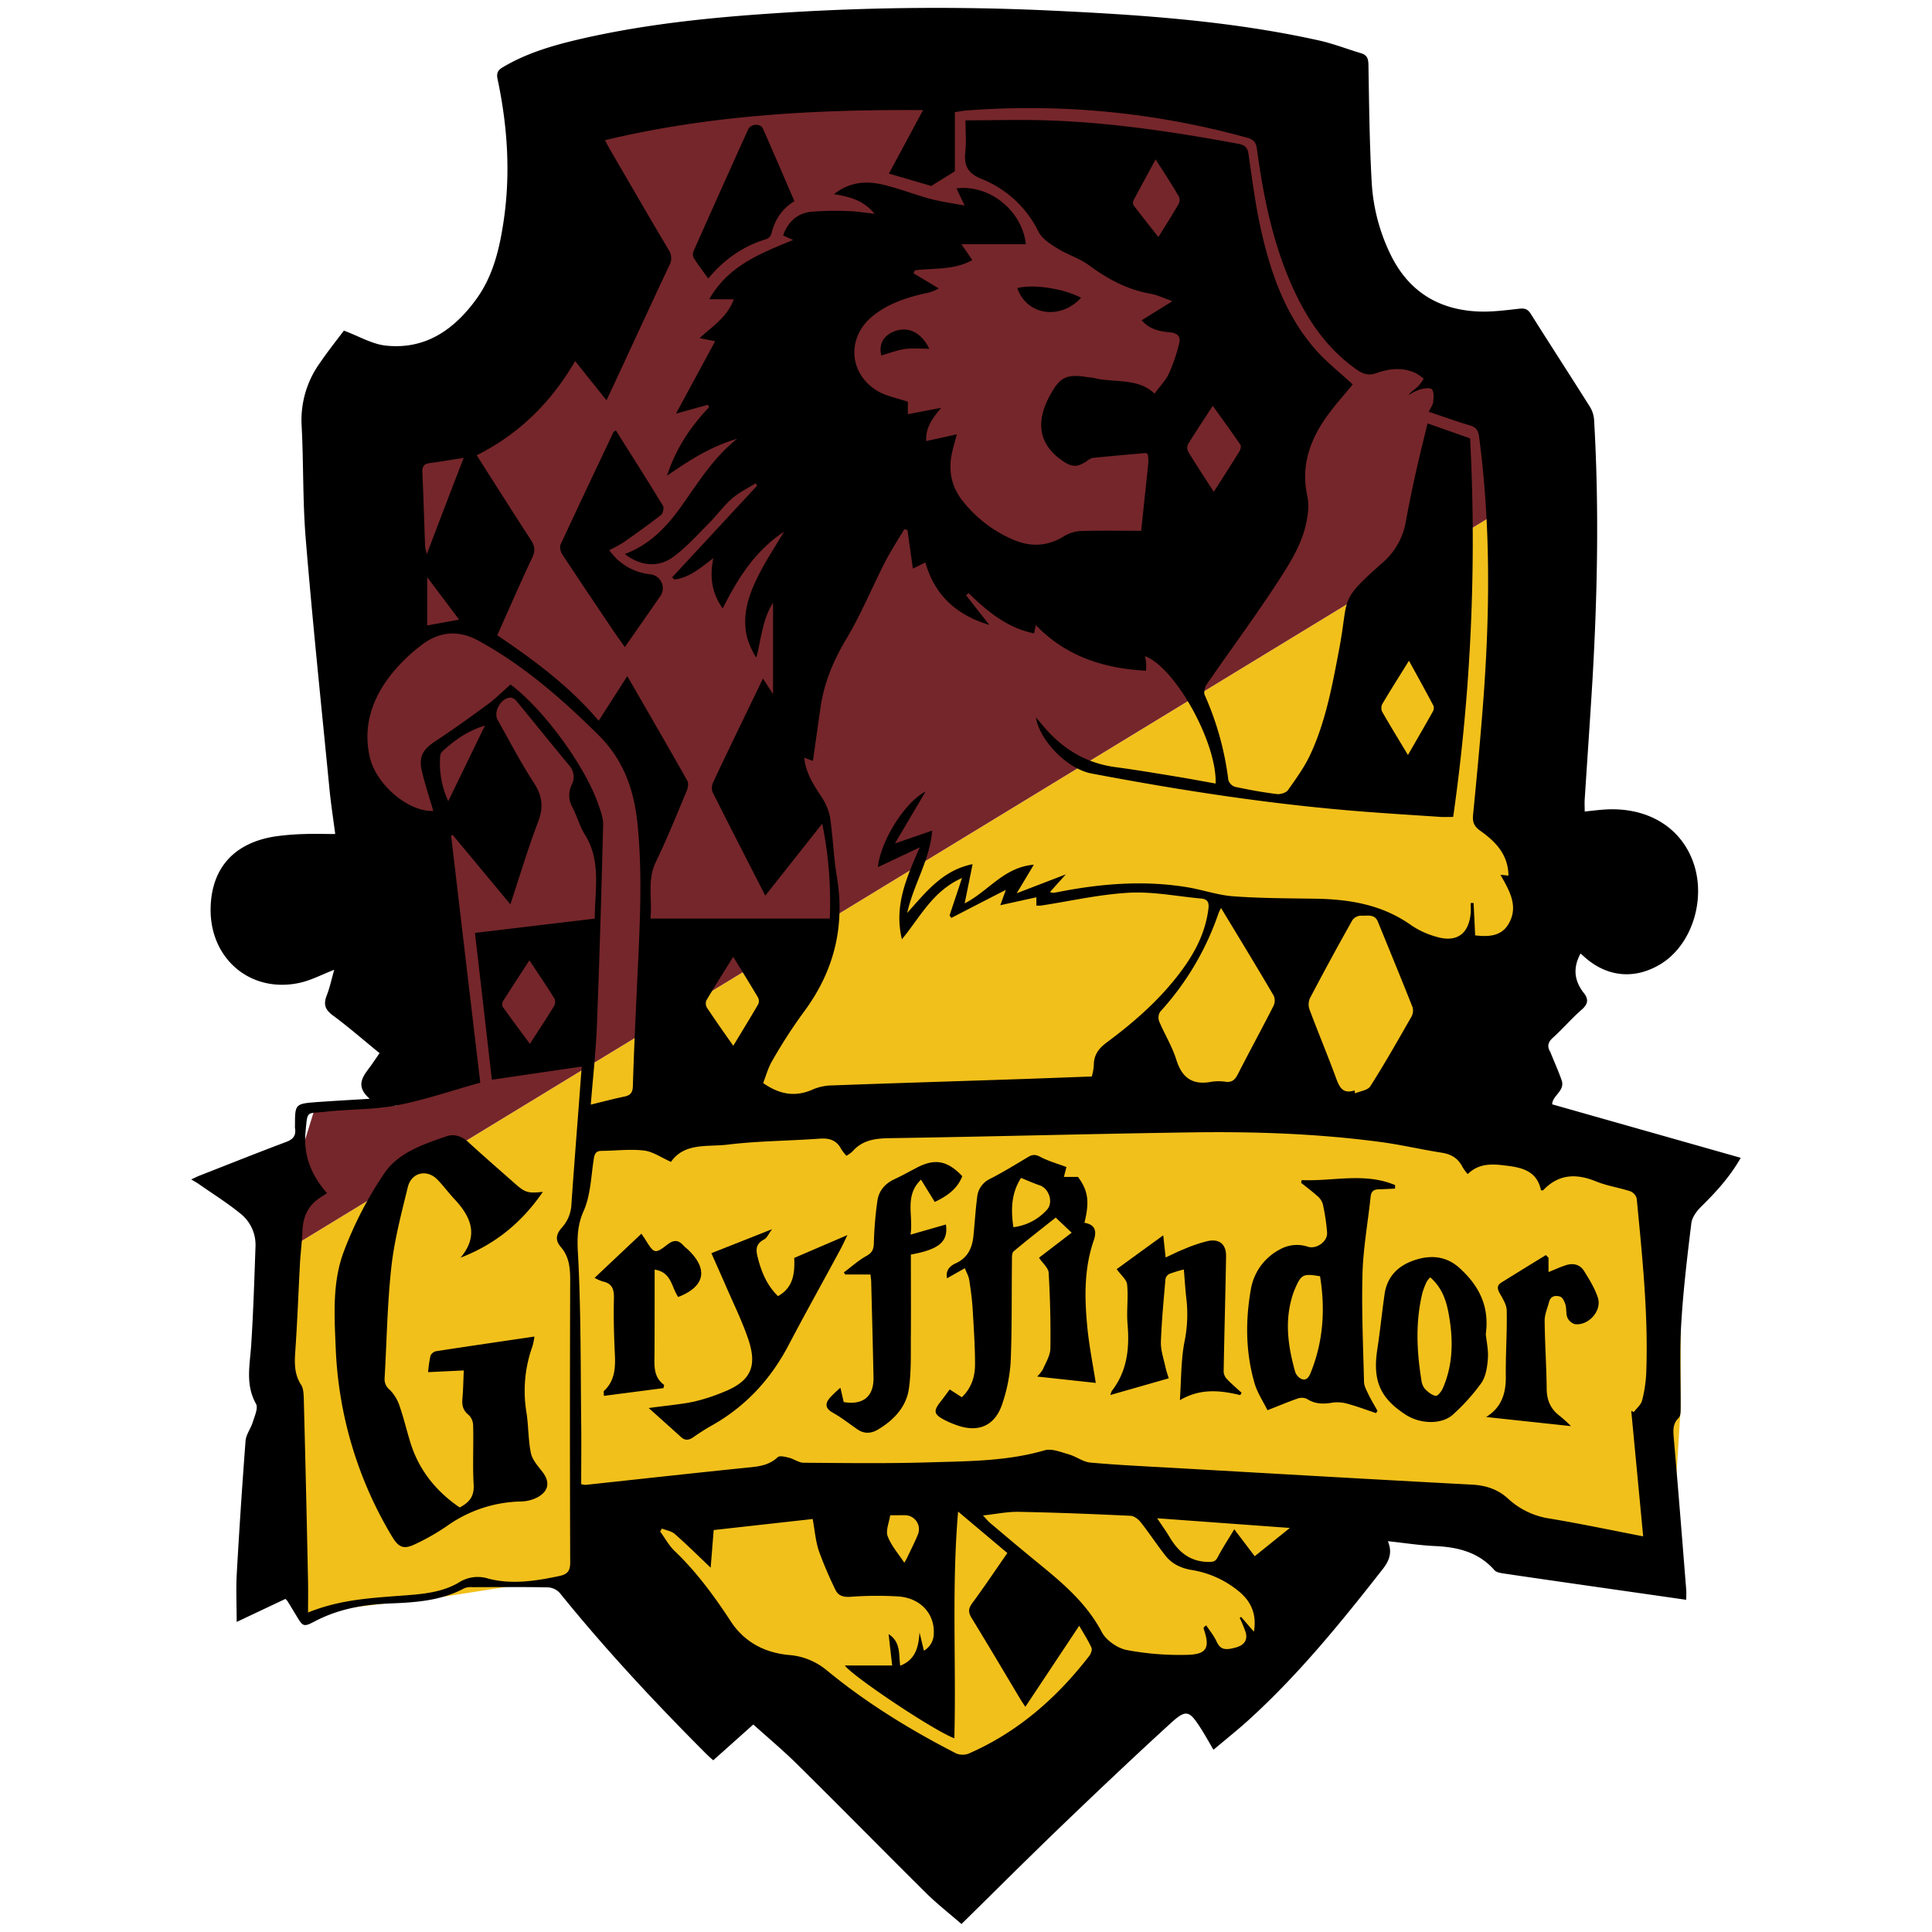 <svg id="Ebene_1" data-name="Ebene 1" xmlns="http://www.w3.org/2000/svg" viewBox="0 0 800 800"><defs><style>.cls-1{fill:#f2c01b;}.cls-2{fill:#75262A;}</style></defs><polygon class="cls-1" points="691.88 647.13 695.93 583.15 695.93 483.55 626.54 452.96 650.94 379.11 631.62 205.21 117.63 518.27 113.06 551.64 113.06 627.45 118.2 662.07 127.56 667.7 183.5 661.19 218.91 655.63 246.23 655.63 333.29 701.5 400 763.56 486.97 701.5 516.4 701.5 569.75 630.5 638.57 640.61 691.88 647.13"/><polygon class="cls-2" points="631.62 205.21 626.54 159.5 547.75 110.15 527.81 33.68 253.32 33.68 226.62 110.15 197.43 159.81 138.59 159.81 152.15 359.86 164.3 457.79 131.15 456.38 122.1 485.67 117.63 518.27 631.62 205.21"/><path d="M118.2,662.07,98,671.61c0-6.69-.3-13,0-19.29q1.57-27.86,3.68-55.68c.2-2.66,2.2-5.14,3-7.81.76-2.47,2.3-5.79,1.33-7.52-4.48-8-2.54-16.07-2-24.31.89-13.62,1.31-27.28,1.79-40.93a16.49,16.49,0,0,0-6.41-13.68C94,498,88,494.27,82.3,490.27c-.83-.58-1.74-1.06-3.12-1.89,1.39-.64,2.33-1.14,3.32-1.53,12-4.69,23.92-9.46,36-14,3-1.11,4.17-2.74,3.65-5.77a7.62,7.62,0,0,1,0-1.17c0-8.69.1-8.89,9-9.55,7-.51,13.93-.88,21.94-1.38-6.74-5.85-2.07-10,.95-14.35l3.13-4.54c-6.43-5.25-12.68-10.7-19.32-15.62-3.15-2.33-4-4.47-2.62-8.11,1.36-3.46,2.12-7.16,3.16-10.79-5,1.91-9.56,4.38-14.45,5.43-20.41,4.37-37.33-10.25-36.72-31.35C87.7,359.32,97,349,113.91,346.35a105.15,105.15,0,0,1,12.43-1c4-.16,8,0,12.47,0-.77-5.92-1.74-12.14-2.36-18.4-3.37-34.56-7-69.09-9.84-103.69-1.31-15.67-.88-31.47-1.72-47.19a40.49,40.49,0,0,1,7.5-25.68c3.36-4.92,7.07-9.59,10-13.49,6.3,2.34,11.67,5.59,17.33,6.2,16.45,1.79,28.42-6.67,37.58-19.34,6.93-9.58,9.59-20.94,11.28-32.48,2.88-19.67,1.55-39.19-2.55-58.54-.56-2.65.25-3.76,2.24-4.94,10.1-6,21.22-9.15,32.5-11.75,28.61-6.56,57.74-9.23,87-11a1010.6,1010.6,0,0,1,104.58-.8C470.5,6,508.66,8.42,546.14,16.75c5.93,1.32,11.66,3.56,17.5,5.31,2.39.72,2.93,2.16,3,4.63.28,16.37.43,32.77,1.37,49.12a78.13,78.13,0,0,0,7.46,28.9c7.3,15.51,19.66,23.51,36.58,24.27,5.67.25,11.41-.52,17.08-1.15,2.24-.25,3.49.16,4.73,2.13,8.11,12.88,16.4,25.64,24.51,38.52a11.79,11.79,0,0,1,1.71,5.41c2.09,35.78,1.41,71.54-.65,107.29-1,16.63-2.17,33.24-3.24,49.85-.1,1.54,0,3.09,0,5,3-.3,5.92-.69,8.83-.85,17.06-.91,30.56,7.12,35.9,21.27,5.89,15.63-.33,35.18-13.7,43-10.66,6.27-22,5.06-31.27-3.31-.46-.42-.94-.82-1.48-1.3-3.21,5.87-2.65,11.25,1.31,16.27,2.2,2.78,1.74,4.77-1,7.11-4.11,3.58-7.66,7.79-11.72,11.44-2.15,1.93-2.5,3.69-1.08,6a1.4,1.4,0,0,1,.13.36c1.52,3.74,3.16,7.42,4.51,11.21,1.61,4.48-3.86,6.39-3.9,10.05l78.09,22.15c-4.8,8.36-10.56,14.44-16.55,20.38-1.8,1.79-3.63,4.34-3.92,6.72-1.69,13.92-3.37,27.87-4.19,41.86-.68,11.54-.15,23.16-.23,34.74,0,1.37,0,3.21-.83,4-2.61,2.57-2.24,5.39-2,8.61,1.83,20.85,3.47,41.72,5.14,62.58.1,1.26,0,2.54,0,4.12L659,656.82c-12.09-1.74-24.18-3.46-36.26-5.26-1.37-.2-3.11-.47-3.92-1.38-6.61-7.53-15.26-9.58-24.77-10-6.32-.29-12.61-1.3-19.37-2,2,4.74.49,8.21-2.15,11.59C555.44,671.6,538,693.1,517.42,711.86c-4.7,4.29-9.7,8.25-14.94,12.68-1.91-3.24-3.51-6.14-5.29-8.92-4.74-7.37-6-7.91-12.33-2.17-15.27,13.94-30.28,28.17-45.19,42.49-13.87,13.33-27.48,26.94-41.55,40.76C392.9,792.16,388,788.32,383.6,784,365.66,766.2,348,748.21,330,730.45c-5.71-5.64-11.89-10.81-18.07-16.38L295.34,728.9c-1.14-1-2.2-1.95-3.18-2.93C271,704.75,250.61,682.9,231.78,659.6a7.12,7.12,0,0,0-4.81-2.3c-10.41-.21-20.83-.12-31.24-.09a7.74,7.74,0,0,0-3.43.42c-9.6,5.21-20.17,5.91-30.68,6.32-11,.43-21.38,2.24-31.19,7.37-4.8,2.52-5,2.24-7.77-2.4q-1.81-3-3.66-6C118.86,662.72,118.65,662.56,118.2,662.07ZM293.68,123.89c8-14,21.34-19,34.73-24.52l-4.16-1.89c2.08-5.76,6-9.22,11.77-9.8a123.89,123.89,0,0,1,15.54-.25c3.25.07,6.5.65,10.61,1.1-4.66-5.61-10.33-7.09-16.85-8.13,6.39-5,13.11-5.59,20-4s13.38,4.19,20.14,6c4.25,1.15,8.66,1.7,14,2.71C397.92,81.94,397,80,396.07,78c13.5-1.7,27.16,9.08,28.71,23.13H398.12l4.49,6.57c-7.66,4.27-15.94,3.18-23.81,4.24l-.51,1.24,10.41,6.23a14.71,14.71,0,0,1-5.37,2c-7.8,1.75-15.33,4.2-21.7,9.25-10.85,8.58-10.47,23.39,1.18,30.91,3.73,2.42,8.53,3.18,13.11,4.8v5.13l13.79-2.62c-3.85,4.51-6.52,8.51-6.17,13.75l12.64-2.77c-.77,3-1.38,5.06-1.88,7.19-1.83,7.72-.33,14.82,4.72,20.88a53.65,53.65,0,0,0,21,15.75c7,2.85,13.88,2.54,20.52-1.62a14.82,14.82,0,0,1,7.08-2.17c8.16-.26,16.33-.1,24.92-.1,1-9.77,2.06-19.17,3-28.58a15.27,15.27,0,0,0-.33-3.24c-.55-.21-.79-.4-1-.38-7.24.65-14.47,1.29-21.69,2a6,6,0,0,0-2.34,1.23c-4.08,2.76-6.23,2.75-10.32-.09-9.45-6.55-11.22-15.53-5.27-26.68,4.21-7.9,6.93-9.27,15.63-7.89.9.14,1.84.12,2.71.34,8.46,2.18,18.08-.24,25.14,6.48,2.14-2.91,4.6-5.41,6-8.4a70.9,70.9,0,0,0,4.18-12.29c.76-2.9-.55-4.36-3.85-4.68-4.16-.4-8.44-1.19-11.64-5l12.73-7.91c-3.51-1.21-6.23-2.58-9.1-3.08-9.61-1.67-17.78-6.11-25.55-11.84-3.89-2.88-8.81-4.31-12.95-6.9-3-1.85-6.41-4-7.9-7a44.67,44.67,0,0,0-23.55-21.79c-5.58-2.27-7.31-5.37-6.74-11,.45-4.44.09-9,.09-13.26,12,0,23.82-.39,35.63.08,26,1,51.75,4.87,77.34,9.64,2.8.52,3.84,1.6,4.24,4.37,1.44,10,2.73,20.1,4.88,30,4,18.31,10,35.93,22.47,50.41,4.68,5.42,10.46,9.9,15.77,14.85-3,3.71-6.58,7.69-9.76,11.94-7.72,10.29-11.95,21.51-8.95,34.66a22.79,22.79,0,0,1,0,7.73c-1.29,10.12-6.62,18.65-11.94,26.86-9.47,14.62-19.89,28.63-29.79,43-.8,1.16-1.35,3.29-.83,4.43a123.46,123.46,0,0,1,9.78,35.18,4.31,4.31,0,0,0,2.77,2.82c5.71,1.23,11.48,2.28,17.28,3,1.5.19,3.86-.52,4.66-1.65,3.42-4.86,7-9.77,9.43-15.14,6.28-13.69,8.95-28.45,11.74-43.15,4.23-22.23-.55-19.45,18.43-36.26a29,29,0,0,0,9.29-17.17c1.25-7,2.75-14,4.3-21,1.46-6.54,3.12-13,4.59-19.1l17.61,6.18a810.86,810.86,0,0,1-7,156.76c-2,0-3.57.09-5.12,0-10.38-.69-20.77-1.34-31.15-2.13-38.16-2.92-75.92-8.73-113.49-15.85-10-1.89-21.52-13.61-23-23.21,1.32,1.55,2.49,2.93,3.67,4.3,7.77,9,17.35,14.69,29.3,16.28,8.37,1.11,16.7,2.52,25,3.88,5.46.89,10.91,1.93,16.42,2.91.6-17-16.87-48.29-29.27-52.74.18.95.41,1.83.49,2.72s0,2,0,3.3c-17.61-.93-33.16-5.93-45.67-18.89-.29,1.32-.49,2.28-.74,3.42-11.22-2.27-19.36-9.16-27.13-16.68l-1,.94c3.14,4,6.28,8,9.62,12.24-13.56-4.07-22.66-12.26-26.48-25.88L378,235.46c-.77-5.5-1.5-10.75-2.24-16l-1.31-.33c-2.69,4.54-5.62,9-8,13.64-5.39,10.52-9.88,21.56-15.93,31.67-5.39,9-9.29,18.24-10.77,28.56-1.06,7.29-2.07,14.59-3.13,22.09L333,313.71c.64,6.31,3.75,11,6.86,15.82a23.45,23.45,0,0,1,3.8,8.67c1.27,8.22,1.49,16.6,2.86,24.79,3.51,21-1.31,39.64-14.07,56.57a213.47,213.47,0,0,0-12.66,19.65c-1.74,2.92-2.63,6.34-3.79,9.25,6.9,4.86,13.5,5.89,20.76,2.58a21.42,21.42,0,0,1,8-1.6c24.71-.91,49.42-1.66,74.13-2.49,11-.36,22-.79,33.2-1.2a23.37,23.37,0,0,0,.83-4.48c-.05-4.28,1.85-7,5.34-9.61,10.69-7.91,20.71-16.62,29-27.13,6.6-8.37,11.8-17.4,13.12-28.28.33-2.68-.41-3.94-3-4.18-9.94-.9-19.95-2.95-29.81-2.41-12.24.66-24.38,3.47-36.56,5.33a12.91,12.91,0,0,1-1.87,0v-3.44l-14.93,3.28,2.28-6.34c-7.87,4-15.23,7.82-22.58,11.61-.24-.36-.48-.71-.71-1.07l5.15-15.48C386.11,369,381,379.85,373.46,388.92c-3.33-13.73,1.83-25.39,7.41-38.05l-17.38,8.22c1.26-11.28,11.45-27.15,19.79-31.35-4.2,7.12-8.28,14-12.71,21.52L386,343.94c-1,12.3-7.63,22-10.36,34.09,8-8.89,14.73-17.69,27.09-20.2-1.12,5.53-2.14,10.58-3.28,16.23,9.84-5,16.21-15,28.64-16L421,369.88l20.34-7.83-6.59,7.35a8.71,8.71,0,0,0,1.42.29c.64-.07,1.28-.18,1.92-.31,17.73-3.5,35.56-4.95,53.51-2,6.4,1.06,12.67,3.29,19.09,3.76,11.4.84,22.86.82,34.3,1,14.16.25,27.64,2.56,39.52,11.09a35.36,35.36,0,0,0,10.24,4.66c8.35,2.53,13.47-1.12,14.23-9.79.12-1.38,0-2.78,0-4.16l1.2-.05c.22,4.37.43,8.75.65,13.43,5.11.59,10.47.53,13.55-4.29,4.75-7.46.67-14.18-3.07-20.8l3.31.34c-.12-8.81-5.41-14.13-11.67-18.57-2.52-1.78-3.24-3.49-3-6.38,1.46-15,2.9-30,4.07-45.08,2.89-37.31,3.39-74.6-1.58-111.82-.39-2.91-1.51-3.89-4-4.64-5.57-1.65-11-3.64-16.81-5.57.82-1.74,1.71-2.86,1.83-4.06.18-1.77.4-4.06-.52-5.23-.64-.81-3.28-.41-4.87,0a26.69,26.69,0,0,0-4.86,2.39c1.1-1.56,2.61-2.37,3.85-3.48a20.51,20.51,0,0,0,2.47-3.31,21.94,21.94,0,0,0-3.33-2.33c-5.39-2.5-10.86-1.91-16.24,0-3,1.08-5.36.48-8-1.32-12.49-8.7-20.64-20.74-26.77-34.34-8.2-18.21-12.07-37.56-14.74-57.18-.38-2.8-1.39-3.86-4-4.61A337.24,337.24,0,0,0,399.8,45.79c-1.37.1-2.73.4-4.42.66V70.93L385.61,77l-17.53-5.13,14.15-26.29c-44.71-.29-88.41,2.09-131.73,12.47.88,1.64,1.46,2.79,2.11,3.9,8.05,13.83,16.05,27.68,24.21,41.44a6.1,6.1,0,0,1,.35,6.48c-6.28,13.27-12.42,26.62-18.61,40-2.38,5.12-4.78,10.24-7.41,15.89l-13-16.24c-10.06,17.29-23.36,30.26-40.75,39,7.65,12,14.92,23.52,22.4,35,1.66,2.54,1.93,4.56.58,7.41-5,10.56-9.63,21.28-14.48,32.12,15.31,10.32,29.9,21.13,42,35.4l11.85-18.49c8.5,14.75,16.79,29,24.89,43.4.59,1.05.18,3-.36,4.31-4.13,9.83-8.12,19.74-12.75,29.33-3.65,7.57-1.35,15.21-2.21,23.35H343.6a163,163,0,0,0-3.13-39.3l-23.58,29.82C309.35,356.1,302.08,342,295,327.87a5.35,5.35,0,0,1,.34-3.95c2.8-6.15,5.77-12.22,8.7-18.32,3.9-8.12,7.83-16.23,11.89-24.65l4.17,6.48V249.59c-4.4,6.87-4.87,14.93-6.93,22.73a31.51,31.51,0,0,1-3.82-8.41c-2.35-9.74,1-18.52,5.37-26.93,2.83-5.48,6.26-10.64,9.93-16.81-12.29,8.16-19.14,19.49-25.41,31.76-4.53-6.43-5.43-13.06-3.87-20.82-5.43,4.15-9.95,8.13-16.14,8.84l-.89-.91,35.15-37.92-.6-1c-3.3,2.08-6.93,3.8-9.82,6.35-3.59,3.16-6.44,7.13-9.83,10.54-4.66,4.67-9.14,9.67-14.41,13.57-6.27,4.62-13.77,3.79-20.1-1.17,10.15-3.78,17.18-11.08,23.22-19.54,7.08-9.92,13.47-20.42,23.3-28.18-10.44,3-19.46,8.62-29.05,15.31,3.76-11.56,9.84-20.43,17.43-28.39l-.54-1-13.19,3.68,16.23-30L289.66,140c5.45-4.92,11.48-8.72,14.2-16.06ZM607.74,486.17a21.81,21.81,0,0,1-2.12-2.88c-1.81-3.68-4.75-5.41-8.78-6-8.33-1.31-16.58-3.25-24.93-4.38-26.49-3.55-53.16-4.43-79.83-4-41.24.6-82.47,1.76-123.71,2.38-6,.09-11.27.79-15.4,5.52a12.79,12.79,0,0,1-2.49,1.77,18.62,18.62,0,0,1-2.09-2.67c-1.92-3.72-4.85-4.73-9-4.42-12.7.94-25.51.93-38.13,2.48-8.25,1-17.84-.92-23.42,7.14-3.95-1.74-7.44-4.25-11.18-4.7-5.74-.68-11.66.09-17.5.14-2.32,0-2.94,1.11-3.28,3.29-1.15,7.31-1.31,15.15-4.25,21.71-3.36,7.51-2.43,14.36-2.08,22,1,21.82.87,43.7,1.11,65.56.1,8.54,0,17.09,0,25.46a13.75,13.75,0,0,0,1.75.29c22.88-2.45,45.76-5,68.65-7.32,4.14-.42,7.82-1.19,11-4.16.82-.75,3.18-.13,4.72.26,2,.5,3.93,2,5.9,2.05,17.17.12,34.36.37,51.52-.15,16.2-.5,32.5-.38,48.37-5,2.93-.85,6.71.75,10,1.68,3.06.87,5.88,3.13,8.93,3.4,11.65,1.05,23.35,1.58,35,2.24,41,2.34,82.08,4.73,123.13,6.9,5.78.31,10.71,2,14.86,5.83a32.3,32.3,0,0,0,17.26,8.22c12.76,2.12,25.41,4.8,38.65,7.36-1.67-17.61-3.3-34.77-4.93-51.93l1.08.45c1.19-1.61,3-3.07,3.43-4.87a55.45,55.45,0,0,0,1.7-11.53c.89-24.12-1.67-48.07-3.95-72a4.47,4.47,0,0,0-2.64-3c-4.69-1.54-9.68-2.24-14.22-4.1-8.23-3.36-15.52-3.07-21.9,3.69-.06.06-.25,0-.88,0-1.64-7.94-7.68-9.48-14.91-10.27C617.48,481.86,612.26,481.76,607.74,486.17ZM127.56,667.7c12.61-5.11,24.78-5.92,37-6.85,8.67-.66,17.61-1,25.32-5.49a14.46,14.46,0,0,1,12.33-1.69c9.69,2.53,19.6,1,29.36-1.07,3.36-.72,4.55-2.05,4.54-5.63q-.22-58.38,0-116.74c0-5.12-.42-9.88-3.85-13.83-2.6-3-1.91-5.48.46-8.14a15.26,15.26,0,0,0,3.89-9.5c1-14.66,2.17-29.31,3.28-44,.32-4.24.62-8.48,1-13.13l-37.22,5.47c-2.35-20.51-4.65-40.58-7-60.8l49.62-5.92c0-12,2.76-23.81-4.1-34.78-2.18-3.49-3.25-7.66-5.15-11.34a9.86,9.86,0,0,1-.32-9.27,7,7,0,0,0-1-8c-7.29-8.82-14.47-17.73-21.75-26.57a3.89,3.89,0,0,0-2.41-1.56c-4.07,0-7.44,5.83-5.45,9.35,4.93,8.71,9.54,17.64,15,26,3.53,5.44,4,10.21,1.65,16.25-4.19,11-7.53,22.28-11.43,34-8.22-9.9-16.06-19.33-23.9-28.75l-.63.33c4,34,8,68,12.07,102.27-11.77,3.28-23,7.15-34.52,9.38-9.64,1.86-19.67,1.54-29.48,2.64-8.11.91-7.48-.74-8.34,8.23-.91,9.44,2,17.67,8.9,25.51-1.21.78-2.22,1.41-3.19,2.06-4.81,3.25-6.79,7.91-7,13.56-.18,4.29-.72,8.56-1,12.84-.67,12.48-1.12,25-2,37.42-.32,4.8-.3,9.25,2.45,13.49.91,1.39,1,3.45,1.09,5.21q1,38.06,1.77,76.1C127.63,658.86,127.56,662.88,127.56,667.7Zm267.61,52.09c-8.93-3.38-42.4-25.88-45.32-30.14h19.59c-.49-4.34-1-8.44-1.47-13,5.15,3.4,4.12,8.46,4.79,13.09,6.44-2.56,7.57-7.76,8-13.77.58,2.42,1.16,4.85,1.81,7.55a8.2,8.2,0,0,0,4.09-7.12c.35-8.07-5.34-14.57-14.46-15.33a146.92,146.92,0,0,0-20.23.15c-2.87.15-4.93-.49-6.08-3a161.86,161.86,0,0,1-6.81-16c-1.38-4.12-1.71-8.59-2.56-13.23l-41,4.57c-.43,5.35-.81,10.1-1.25,15.59-5.24-5-9.91-9.61-14.84-13.95-1.38-1.21-3.55-1.53-5.36-2.26l-.7,1.25c2,2.71,3.6,5.78,6,8.06,9.1,8.69,16.41,18.71,23.28,29.19,5.49,8.37,13.77,12.86,23.82,13.84a27.81,27.81,0,0,1,15.83,6.32C358.8,705.2,377,716.37,396,726.09a7,7,0,0,0,5.3-.05c20.26-8.9,36.33-23,49.76-40.39.68-.88,1.28-2.55.89-3.39-1.36-3-3.17-5.77-5.07-9.07l-22.3,33.57c-.87-1.33-1.53-2.26-2.12-3.25-6.68-11.15-13.28-22.36-20.09-33.45-1.43-2.33-1.51-3.89.17-6.17,5-6.76,9.66-13.75,14.58-20.81l-20.39-17.17C394,657.84,396,688.67,395.17,719.79ZM244.63,457.4c5-1.22,9.38-2.39,13.81-3.31,2.55-.52,3.54-1.57,3.62-4.37.37-13,1-26,1.6-39,1-23,2.62-46,.38-69-1.39-14.16-5.52-26.71-16.17-37.3-15.13-15-31-28.85-49.78-39.15-8-4.38-15.91-3.88-23.08,1.5a70.23,70.23,0,0,0-12.42,11.75c-8.2,10.1-12.46,21.59-9.51,34.83,2.59,11.62,16.14,22.9,26.34,22.45-1.62-5.62-3.56-11.27-4.84-17.06-1.22-5.54.84-8.63,5.41-11.63,7.48-4.92,14.77-10.16,22-15.48,3.3-2.44,6.23-5.39,9.42-8.19,13.39,9.95,30.78,33.46,36.41,49.8.92,2.68,2,5.54,1.93,8.28-.71,27.82-1.52,55.63-2.6,83.43C246.72,435.58,245.52,446.16,244.63,457.4ZM519.21,675.65c1.26-7.33-1.24-12.65-6.33-16.79a40.77,40.77,0,0,0-19.32-8.74c-4.41-.73-8.28-2.48-11-6-3.53-4.49-6.66-9.29-10.19-13.77-1-1.26-2.75-2.63-4.22-2.69-15.44-.73-30.89-1.35-46.35-1.64-4.68-.09-9.39.92-14.77,1.5,1.36,1.44,2.07,2.35,2.93,3.08,5.46,4.61,10.92,9.23,16.44,13.77,11.23,9.25,22.75,18,29.83,31.44,1.81,3.43,6.47,6.66,10.33,7.43a118.46,118.46,0,0,0,24.68,2c8.49-.12,9.92-2.86,7.18-10.81-.07-.2.07-.47.11-.71l.95-.68c1.44,2.19,3.17,4.24,4.24,6.59,1.46,3.22,3.24,3.95,8.21,2.5,3.41-1,4.82-3.2,3.82-6.41a63,63,0,0,0-2.42-5.84l.59-.35ZM505.62,376a19.39,19.39,0,0,0-1,2,115.94,115.94,0,0,1-24.22,40.94,4.52,4.52,0,0,0-.43,3.95c2.26,5.37,5.42,10.44,7.15,16,2.38,7.59,6.83,10.51,14.54,9.05a19.31,19.31,0,0,1,5.83,0c2.64.33,3.91-.84,5.06-3.1,4.84-9.48,9.94-18.82,14.77-28.3a5.13,5.13,0,0,0,.12-4.21C520.37,400.28,513.14,388.42,505.62,376Zm55.3,75.54.16,1.2c2.16-.94,5.28-1.27,6.32-2.91,6-9.44,11.52-19.17,17.07-28.88a5.17,5.17,0,0,0,.44-3.89c-4.69-11.84-9.55-23.62-14.36-35.41-1.4-3.43-4.59-2.29-7.07-2.5a4.54,4.54,0,0,0-3.53,1.94q-9,16-17.51,32.21a6.38,6.38,0,0,0-.22,4.65c3.6,9.61,7.57,19.09,11.11,28.73C554.69,450.37,556.16,453.07,560.92,451.52ZM479.15,628.68c2.1,3.16,3.71,5.36,5.09,7.69,3.66,6.2,8.47,10.33,16.18,10.38,2,0,2.88-.15,3.83-2,2-3.83,4.39-7.44,6.84-11.5,3.09,4.07,5.73,7.54,8.46,11.15l14.55-11.71ZM583,312.63c3.61-6.28,6.94-12,10.18-17.76a3.26,3.26,0,0,0,.45-2.51c-3.23-6.13-6.6-12.18-10.21-18.77-4,6.47-7.64,12.16-11.08,18a3.73,3.73,0,0,0,0,3.15C575.66,300.53,579.18,306.27,583,312.63ZM303.61,396.18c-3.93,6.34-7.61,12.15-11.11,18.06a3.46,3.46,0,0,0,.22,3c3.44,5.18,7,10.24,10.92,15.8,3.6-6,7.05-11.57,10.35-17.26a3.23,3.23,0,0,0-.13-2.76C310.65,407.59,307.3,402.21,303.61,396.18Zm199-192.54c3.77-5.91,7.22-11.25,10.56-16.66.47-.77.87-2.21.48-2.79-3.62-5.31-7.42-10.51-11.47-16.14-3.68,5.66-7.06,10.72-10.25,15.9a3.61,3.61,0,0,0,.1,3.11C495.33,192.47,498.82,197.78,502.59,203.64Zm-283.39,194c-3.79,5.83-7.34,11.24-10.8,16.71a2.86,2.86,0,0,0-.33,2.43c3.62,5.11,7.39,10.12,11.33,15.45,3.62-5.6,6.91-10.57,10-15.64a3.49,3.49,0,0,0,.22-3C226.36,408.28,222.86,403.14,219.2,397.63ZM192,189.6c-5.38.83-9.7,1.57-14,2.15-2.34.31-3.24,1.26-3.12,3.77.49,10.25.76,20.51,1.15,30.76a23.35,23.35,0,0,0,.72,3.16C181.91,215.8,186.77,203.14,192,189.6ZM478.51,66c-3.21,5.94-6.18,11.36-9.07,16.83a2.44,2.44,0,0,0-.12,2.08c3.3,4.36,6.71,8.63,10.35,13.26,3.07-5,5.78-9.22,8.31-13.58a3.68,3.68,0,0,0,.24-3.09C485.19,76.36,482,71.39,478.51,66ZM200.81,300.43c-7.58,2.38-12.84,6.27-17.71,10.77a3.41,3.41,0,0,0-.85,2.09,37.72,37.72,0,0,0,3.36,18.47C190.72,321.23,195.52,311.35,200.81,300.43Zm167.8,327c-.45,3.08-1.93,6.31-1.05,8.67,1.45,3.9,4.42,7.22,6.9,11,.58-1,1-1.71,1.31-2.41,1.44-3.05,3-6.06,4.26-9.17a5.79,5.79,0,0,0-5.44-8.1ZM176.89,239v20l13.22-2.43Z"/><path d="M255,178.19c6.64,10.54,13.19,20.83,19.53,31.26.51.83,0,3.15-.82,3.78-5.1,4-10.37,7.73-15.67,11.44a57.24,57.24,0,0,1-5.75,3.12,23.5,23.5,0,0,0,16.83,10,5.79,5.79,0,0,1,4.12,9.32c-4.73,6.8-9.46,13.6-14.5,20.83-1.74-2.46-3.25-4.5-4.67-6.62-7.11-10.56-14.24-21.11-21.23-31.75-.71-1.08-1.2-3-.72-4.07C239.3,210,246.66,194.48,254,179,254.09,178.79,254.37,178.68,255,178.19Z"/><path d="M293.26,115.35c-2.12-3-4.14-5.62-5.94-8.44a3.49,3.49,0,0,1-.17-2.83q11.22-25.24,22.61-50.43c1.1-2.43,5.1-2.71,6.13-.41,4.42,9.94,8.69,19.95,13.06,30.06-5.3,3.21-8.13,7.82-9.54,13.48A3.65,3.65,0,0,1,317.36,99C307.71,101.89,299.86,107.39,293.26,115.35Z"/><path d="M447.64,123.29c-8.59,9.4-22.53,7.29-26.4-4C427.93,117.56,440.36,119.45,447.64,123.29Z"/><path d="M364.92,147.19c-1.11-4.69.88-8.35,5.64-10.09,5.68-2.06,11.11.74,14.22,7.31-3.36,0-6.78-.35-10.08.1S368.31,146.22,364.92,147.19Z"/><path d="M393.27,575.34l5,3.23c4-3.81,5.5-8.61,5.47-13.73,0-7.66-.55-15.33-1-23-.26-4-.8-8-1.42-11.93-.23-1.48-1.06-2.87-1.8-4.77l-7.37,4.17c-.68-3.26,1.18-5.11,3.59-6.2,5-2.27,6.87-6.41,7.36-11.49.51-5.3.85-10.63,1.52-15.91a9.3,9.3,0,0,1,5.34-7.57c5.43-2.78,10.65-6,15.89-9.13,1.74-1,3-1,4.87,0,3.33,1.77,7.06,2.8,10.87,4.23-.22.87-.6,2.33-1.05,4.1h5.84c4.19,5.69,4.84,10.21,2.65,19,4.4.68,5.22,3.39,3.87,7.27-4.14,12-3.83,24.33-2.59,36.66.75,7.34,2.21,14.62,3.42,22.36L429.47,570a15.51,15.51,0,0,0,2.38-3c1.21-2.79,3-5.68,3.09-8.55.16-10.47-.11-21-.71-31.43-.12-2-2.45-3.91-4-6.22l13.53-10.37q-3.54-3.33-6.61-6.26c-6,4.77-11.82,9.27-17.43,14-.8.67-.68,2.61-.7,4-.16,13.91.05,27.83-.52,41.72A67.33,67.33,0,0,1,415.12,581c-3,9.44-10,12.49-19.35,9a38.89,38.89,0,0,1-4.63-2c-4.51-2.35-4.76-3.71-1.64-7.65C390.79,578.74,392,577,393.27,575.34Zm29.51-87.58c-4,6.25-4.25,13-3.16,20.39a22.28,22.28,0,0,0,13.91-7.23c2.74-3,.89-8.73-2.93-10.07C428.06,490,425.57,488.87,422.78,487.76Z"/><path d="M539,488.65c12.89.59,26-3.29,38.67,2.07v1.45c-2.2.1-4.4.24-6.61.29s-3.28.77-3.52,3.11c-1.1,10.46-3,20.88-3.35,31.35-.43,15.06.25,30.16.62,45.24,0,1.7,1,3.45,1.75,5.05,1.16,2.4,2.55,4.69,3.84,7l-.63.93c-3.75-1.26-7.46-2.67-11.27-3.72a15.69,15.69,0,0,0-6.56-.65c-3.88.69-7.39.7-10.85-1.56a5.06,5.06,0,0,0-3.85-.07c-3.93,1.34-7.75,3-12.42,4.8-1.82-3.73-4.18-7.22-5.31-11.08-3.74-12.81-3.86-25.95-1.55-39a22.91,22.91,0,0,1,12-16.49,14.42,14.42,0,0,1,11.68-1.11c3.47,1.09,8.12-2.16,7.88-5.86a84.41,84.41,0,0,0-1.79-11.9,7.11,7.11,0,0,0-2.34-3.34c-2.11-1.9-4.4-3.59-6.62-5.37Zm7.62,39.82c-7.06-1.18-7.79-.81-10.41,5.22a31.08,31.08,0,0,0-1.28,3.66c-3,10.37-1.47,20.56,1.36,30.65a5.1,5.1,0,0,0,2.61,3c2.12.8,3.1-.76,3.86-2.66C547.91,555.5,548.85,542.25,546.6,528.47Z"/><path d="M348,574.63l1.36,5.93c8,1.35,12.49-2.27,12.34-10.16-.26-13.13-.62-26.26-.95-39.38,0-1-.18-2-.3-3.27H350l-.59-.88c3.13-2.32,6.07-5,9.44-6.86,2.48-1.38,2.94-2.91,3-5.5a151.22,151.22,0,0,1,1.48-17.41c.6-4,3.11-7,7-8.8,3.18-1.47,6.24-3.2,9.35-4.82,7.46-3.88,12.64-2.92,18.78,3.56-2.06,5.28-6.3,8.26-11.4,10.65l-5.69-9.23c-7,6.8-3.1,14.67-4.34,22.78l14.65-4.2c1,7-2.6,10.28-14.51,12.45,0,11,.08,22.18,0,33.32-.07,7.39.22,14.85-.8,22.12-1.07,7.6-6.16,13-12.67,16.93-2.91,1.76-5.85,2-8.77-.07-3.31-2.3-6.5-4.81-10-6.78s-3.28-4-1.08-6.46A54.1,54.1,0,0,1,348,574.63Z"/><path d="M513.56,577.69c-8.26-2-16.46-2.9-25,2.09.58-8.53.45-16.35,1.85-23.88a56.42,56.42,0,0,0,.93-17.32c-.5-4.12-.74-8.27-1.14-12.91a57.12,57.12,0,0,0-5.95,1.8,3.1,3.1,0,0,0-1.65,2.12c-.75,8.68-1.59,17.36-1.9,26-.11,3.27,1,6.59,1.74,9.86.39,1.86,1,3.66,1.52,5.28l-24.18,6.91a7.91,7.91,0,0,1,.62-1.71c6.39-8.27,7.35-17.71,6.49-27.75-.46-5.38.37-10.89-.17-16.26-.2-2.08-2.58-3.93-4.32-6.4l19.27-14c.36,3.32.65,5.92,1,9.17,2.76-1.27,5.13-2.49,7.6-3.45a60.46,60.46,0,0,1,9.9-3.36c4.85-1,7.6,1.44,7.52,6.35-.27,16-.73,32-1,47.94a5.1,5.1,0,0,0,1.57,3.1c1.84,1.92,3.89,3.64,5.86,5.44Z"/><path d="M615.23,552.44c.29,2.89,1.13,6.53.87,10.09s-.83,7.42-2.72,10.16a83.15,83.15,0,0,1-11.69,13c-4.47,4.18-13.5,4.17-19.8,0-10.27-6.75-13.6-13.8-11.57-27,1.16-7.57,1.91-15.21,3-22.79,1-7,5.23-11.5,11.69-13.84,6.92-2.52,13.65-2.18,19.35,3C612.22,532.17,616.85,540.71,615.23,552.44Zm-23-23.53a10.47,10.47,0,0,0-1.47,1.85,28.8,28.8,0,0,0-1.8,4.72c-2.88,11.94-2.34,23.94-.4,35.93a7,7,0,0,0,1.38,3.58c1.26,1.32,2.89,2.72,4.56,3,.8.16,2.47-1.91,3-3.27,4.1-9.49,4.28-19.4,2.59-29.42C599.1,539.26,597.44,533.44,592.21,528.91Z"/><path d="M294.57,518.92c8.17-3.23,16.08-6.35,25.13-9.94-1.42,1.9-2.09,3.61-3.32,4.26-3.13,1.65-3.53,3.76-2.73,7,1.52,6.17,3.77,11.83,8.5,16.46,6.77-3.79,6.9-10.17,6.74-15.83l22-9.45c-1.06,2.16-2,4.34-3.17,6.43-7,13-14.26,25.94-21.11,39-7.36,14.1-17.63,25.29-31.47,33.19a90,90,0,0,0-7.93,5c-1.86,1.32-3.46,1.61-5.22,0-4.26-3.84-8.54-7.68-13.37-12,7.07-1,12.82-1.45,18.44-2.59a75.9,75.9,0,0,0,12.22-3.92c11.39-4.46,14.48-10.41,10.56-22-2.62-7.72-6.29-15.09-9.52-22.61C298.38,527.49,296.37,523,294.57,518.92Z"/><path d="M641.21,520.83v5.91c2.48-1,4.65-2,6.87-2.74,3.17-1.13,6.11-.54,7.9,2.37,2.16,3.51,4.42,7.11,5.67,11,1.73,5.34-3.79,11.57-9.41,10.95a4.9,4.9,0,0,1-3.2-2.69c-.68-1.61-.31-3.63-.81-5.35-.36-1.27-1.16-3-2.17-3.36-1.8-.61-3.95-.39-4.61,2.15s-1.86,5.2-1.84,7.79c.08,9.36.74,18.72.84,28.08,0,4.81,1.6,8.53,5.46,11.41a57.53,57.53,0,0,1,4.61,4.18l-35.28-3.79c-.09.51-.13.17,0,.09,6.36-3.84,8.37-9.63,8.28-16.8-.11-9.1.56-18.21.38-27.3,0-2.5-1.72-5.05-3-7.41-1-1.83-1-3.17.83-4.28q9.18-5.7,18.38-11.35Z"/><path d="M274.73,574.79,250.05,578c0-1.29-.16-1.83,0-2,4.7-4.35,4.82-9.91,4.53-15.75-.36-7.54-.56-15.09-.37-22.63.1-3.78-.74-6.22-4.69-7a20.22,20.22,0,0,1-3.31-1.49l19.38-18.28c.81,1.22,1.39,2,1.92,2.9,3.31,5.27,3.74,5.56,8.76,1.66,2.81-2.18,4.67-2,6.83.42.59.68,1.37,1.19,2,1.82,8.28,8,6.72,15.17-4.27,19.4-2.78-3.88-2.67-10.29-9.76-11.33,0,2.92,0,5.47,0,8,0,9.1,0,18.21-.06,27.31-.05,4.58-.46,9.18,4,12.44Z"/><path d="M224.79,493.52c-8.83,12.86-19.88,21.78-34.08,27.25,7.74-9.23,4.26-17-2.62-24.34-2.39-2.56-4.48-5.42-6.92-7.94-4.33-4.49-10.79-3.09-12.3,3.07-2.69,10.94-5.58,21.95-6.82,33.11-1.69,15.23-1.89,30.62-2.79,45.94a5.56,5.56,0,0,0,2.18,4.91,17.36,17.36,0,0,1,4.07,6.84c1.78,5.14,3,10.49,4.65,15.67,3.6,11.05,10.55,19.58,20.18,26.18,3.8-2,6.07-4.41,5.79-9.31-.46-8.17,0-16.39-.21-24.59a6.22,6.22,0,0,0-1.77-4.32c-2.37-1.85-2.93-4-2.68-6.76.34-3.74.38-7.5.57-11.76l-14.77.71a53.05,53.05,0,0,1,1-6.86,3.4,3.4,0,0,1,2.36-1.82c13.34-2.06,26.69-4,40.67-6.06a30.42,30.42,0,0,1-.81,4,54.47,54.47,0,0,0-2.53,27.21c.91,5.64.72,11.47,1.87,17,.58,2.8,2.86,5.36,4.73,7.75,3.14,4,2.83,7.8-1.67,10.42a15.19,15.19,0,0,1-7,1.91,54.63,54.63,0,0,0-31,10.29A92.4,92.4,0,0,1,172,639.36c-4.75,2.31-6.9,1.51-9.66-3.11A163.86,163.86,0,0,1,139,557.85c-.58-13.43-1.4-27.13,3.42-39.77a155.21,155.21,0,0,1,16.79-32.35c5.81-8.49,16.11-11.93,25.73-15.23,3.2-1.09,6.28,0,9,2.43,6.31,5.82,12.82,11.43,19.24,17.12C217.42,493.81,218.61,494.2,224.79,493.52Z"/></svg>